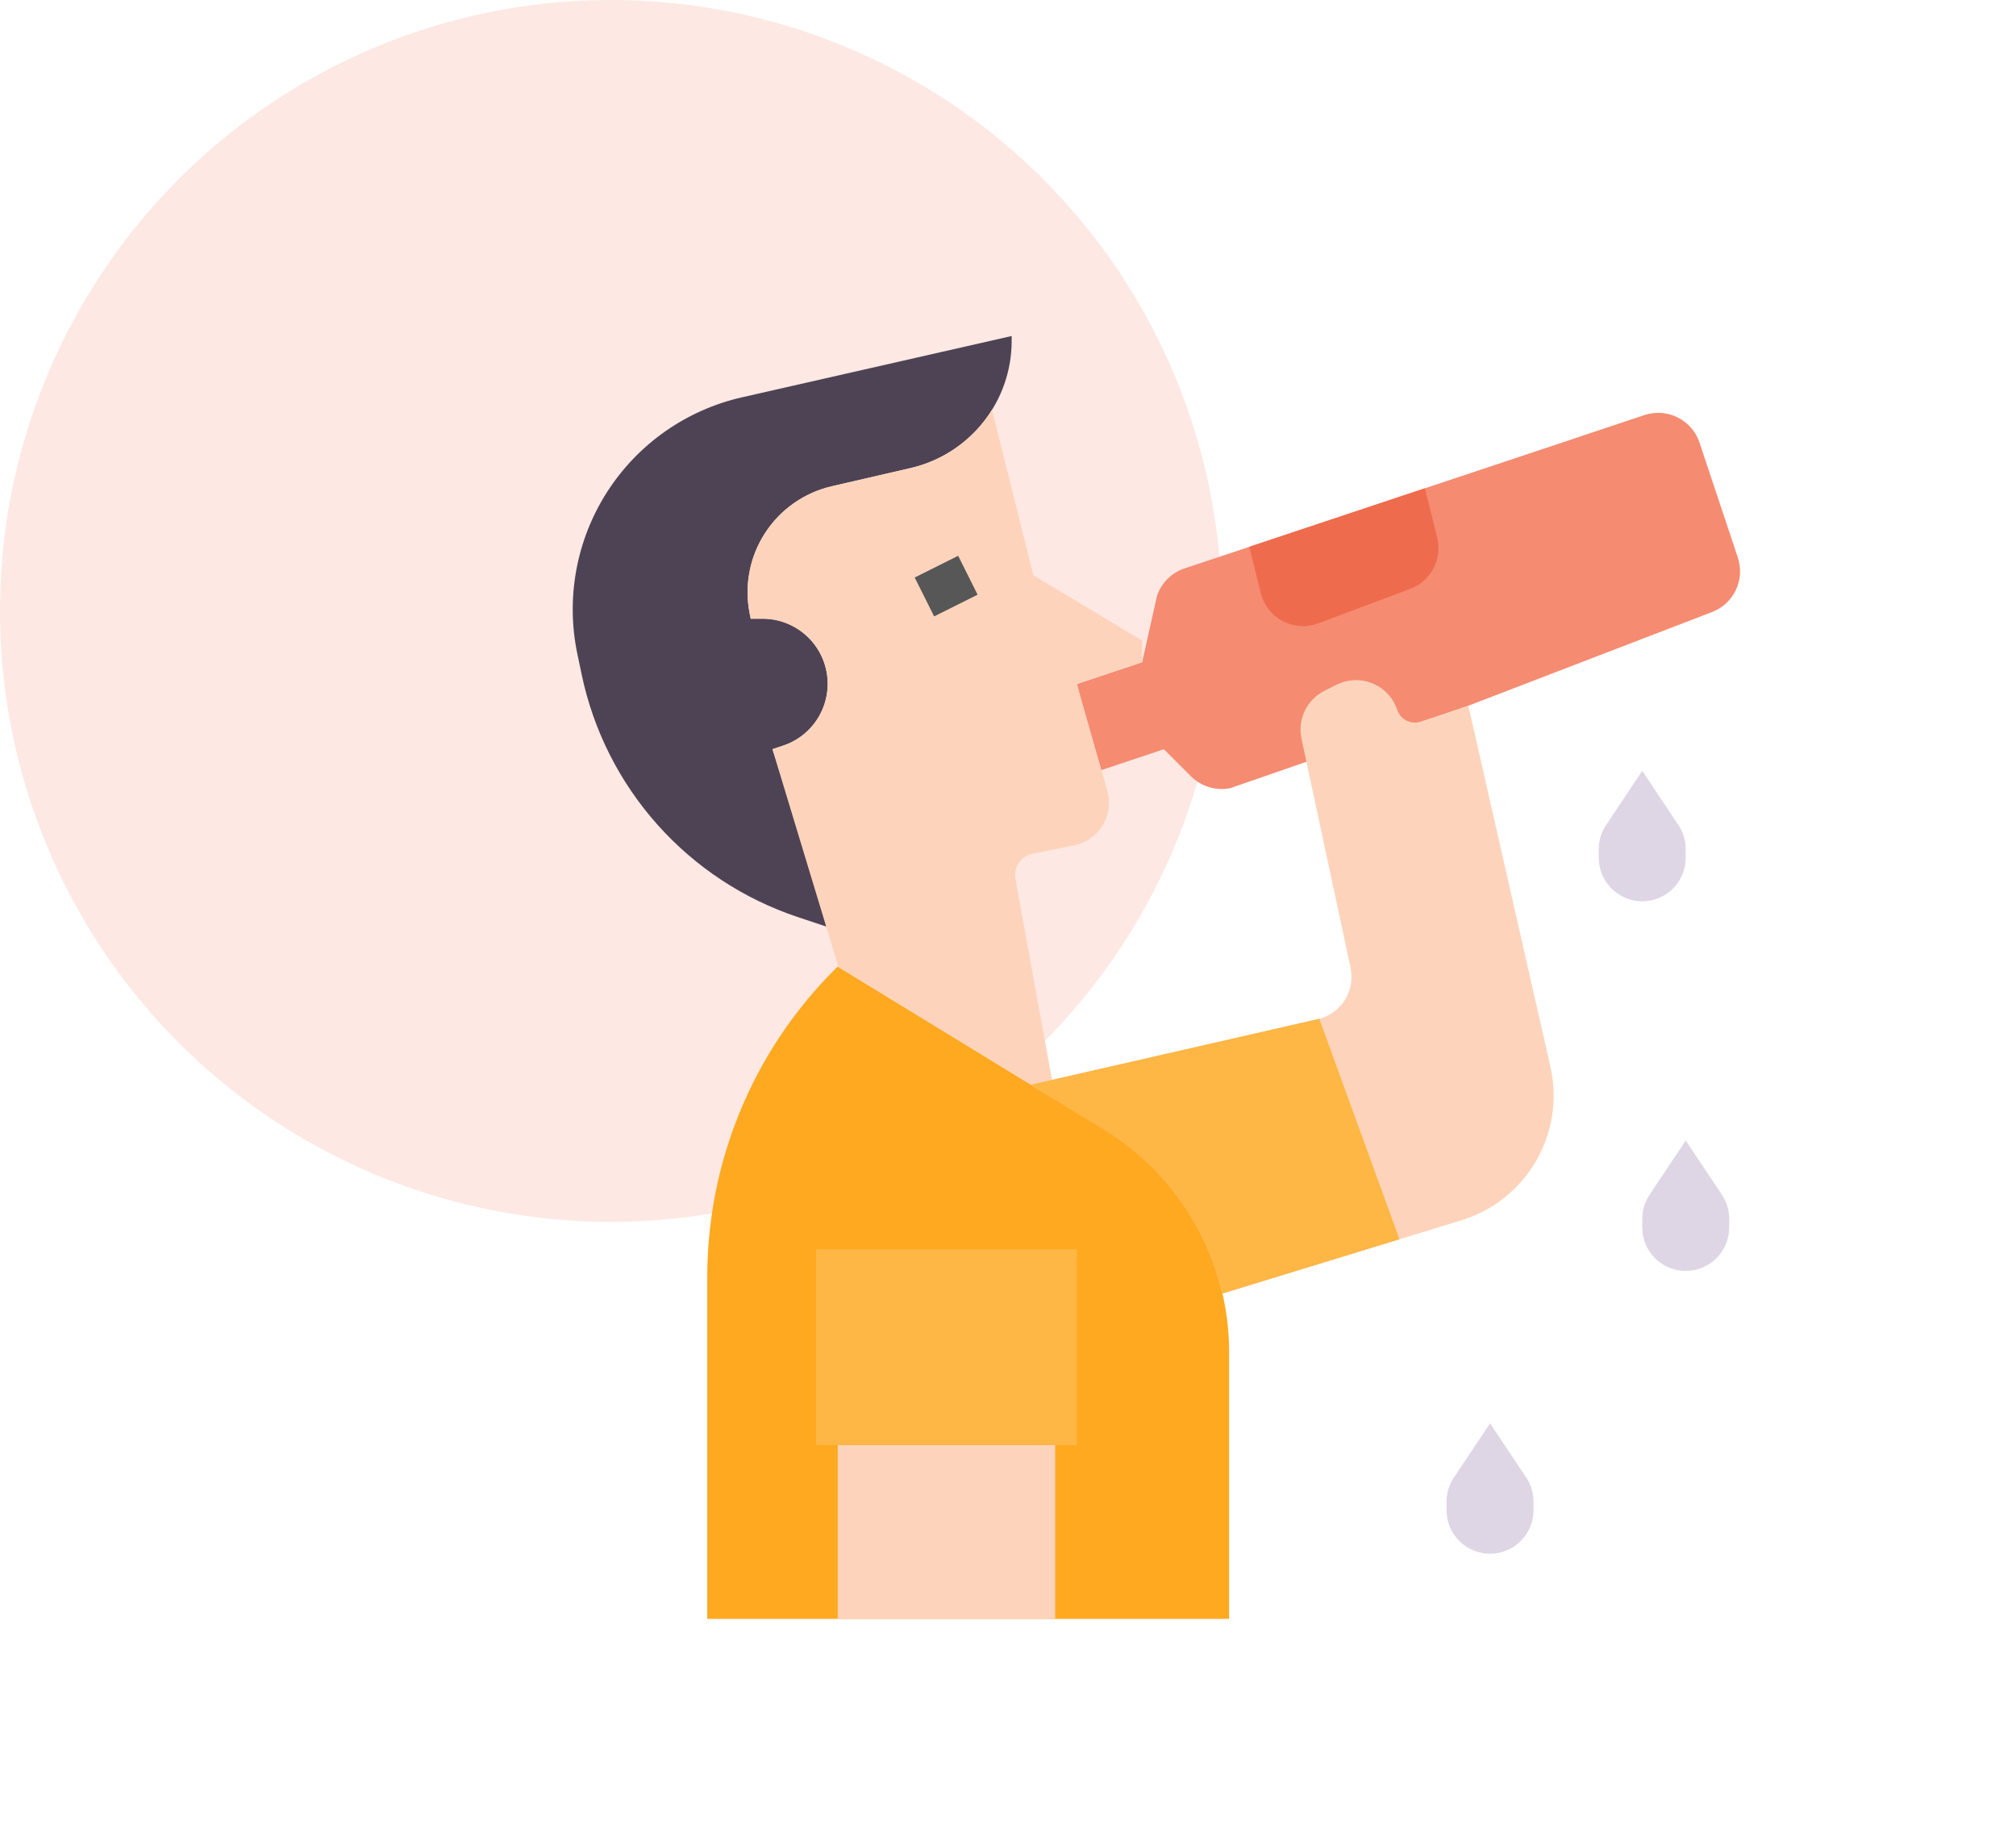 <svg width="66" height="60" viewBox="0 0 66 60" fill="none" xmlns="http://www.w3.org/2000/svg">
<circle cx="20" cy="20" r="20" fill="#EE6C4D" fill-opacity="0.16"/>
<path d="M56.054 20.034L48.069 23.104L40.275 25.802C40.045 25.848 39.807 25.837 39.583 25.769C39.358 25.701 39.154 25.579 38.989 25.413L38.103 24.528L35.968 25.24L35.256 22.392L37.392 21.681L37.878 19.509C37.948 19.299 38.066 19.108 38.222 18.952C38.378 18.796 38.569 18.678 38.779 18.608L40.896 17.902L46.646 15.986L53.837 13.588C54.196 13.469 54.587 13.497 54.924 13.666C55.262 13.835 55.519 14.131 55.638 14.489L56.894 18.255C57.009 18.602 56.987 18.981 56.83 19.312C56.674 19.644 56.396 19.902 56.054 20.034Z" fill="#F58B71"/>
<path d="M46.169 19.278L43.157 20.407C42.97 20.477 42.769 20.507 42.569 20.495C42.369 20.482 42.173 20.428 41.996 20.334C41.818 20.241 41.662 20.111 41.538 19.954C41.414 19.796 41.325 19.614 41.276 19.419L40.897 17.901L46.647 15.984L47.051 17.599C47.135 17.939 47.092 18.297 46.93 18.607C46.767 18.916 46.496 19.155 46.169 19.278V19.278Z" fill="#EE6C4D"/>
<path d="M47.866 39.943L45.816 40.571L40.021 42.347C39.766 41.24 39.292 40.196 38.628 39.274C37.964 38.352 37.123 37.573 36.153 36.981L33.75 35.512L43.121 33.37C43.145 33.364 43.168 33.359 43.191 33.353C43.544 33.258 43.846 33.032 44.037 32.721C44.227 32.409 44.291 32.037 44.214 31.68L42.608 24.184C42.542 23.875 42.58 23.553 42.717 23.269C42.854 22.985 43.081 22.754 43.364 22.613L43.756 22.416C43.939 22.325 44.138 22.274 44.342 22.267C44.546 22.259 44.749 22.296 44.938 22.374C45.126 22.452 45.295 22.57 45.434 22.719C45.573 22.868 45.679 23.046 45.743 23.239C45.769 23.315 45.809 23.385 45.861 23.446C45.913 23.506 45.977 23.556 46.049 23.591C46.121 23.627 46.199 23.649 46.279 23.654C46.358 23.66 46.439 23.65 46.515 23.624L48.072 23.105L50.757 34.92C50.995 35.967 50.83 37.066 50.294 37.997C49.758 38.928 48.891 39.623 47.866 39.943V39.943Z" fill="#FDD4BB"/>
<path d="M36.151 36.973L27.425 31.641L27.324 31.742C24.654 34.412 23.154 38.033 23.154 41.809V52.997H40.239V44.262C40.239 42.799 39.863 41.36 39.147 40.083C38.431 38.807 37.4 37.736 36.151 36.973V36.973Z" fill="#FFA921"/>
<path d="M27.426 47.305H34.544V53H27.426V47.305Z" fill="#FDD4BB"/>
<path d="M26.715 40.898H35.257V47.305H26.715V40.898Z" fill="#FEB644"/>
<path d="M24.291 13.007C22.469 13.421 20.883 14.534 19.875 16.107C18.867 17.68 18.518 19.587 18.903 21.415L19.045 22.091C19.429 23.916 20.284 25.607 21.525 26.999C22.766 28.39 24.349 29.432 26.117 30.022L27.248 30.398L25.29 24.525L25.64 24.409C26.12 24.249 26.528 23.923 26.79 23.49C27.052 23.057 27.151 22.544 27.07 22.045C26.989 21.545 26.733 21.09 26.347 20.762C25.962 20.434 25.472 20.254 24.966 20.254H24.578L24.544 20.084C24.363 19.176 24.542 18.233 25.044 17.455C25.546 16.677 26.332 16.126 27.234 15.918L29.81 15.323C30.751 15.106 31.59 14.576 32.192 13.821C32.793 13.065 33.12 12.127 33.12 11.162V11L24.291 13.007Z" fill="#4D4354"/>
<path d="M37.389 21.679L35.254 22.391L36.253 25.89C36.307 26.078 36.321 26.277 36.295 26.471C36.269 26.666 36.202 26.854 36.1 27.021C35.998 27.189 35.861 27.334 35.7 27.447C35.539 27.56 35.357 27.638 35.164 27.676L33.804 27.949C33.621 27.985 33.46 28.092 33.355 28.246C33.25 28.401 33.21 28.59 33.244 28.773L34.559 36.006L27.45 31.661L25.288 24.526L25.637 24.41C26.118 24.25 26.525 23.924 26.787 23.491C27.049 23.058 27.149 22.546 27.068 22.046C26.987 21.546 26.731 21.092 26.345 20.764C25.96 20.435 25.47 20.255 24.964 20.255H24.576L24.542 20.085C24.36 19.177 24.539 18.234 25.042 17.456C25.544 16.678 26.33 16.127 27.232 15.919L29.807 15.325C30.356 15.198 30.874 14.964 31.332 14.636C31.79 14.308 32.179 13.893 32.476 13.414L33.83 18.831L37.389 20.967V21.679Z" fill="#FDD4BB"/>
<path d="M55.187 28.082V27.801C55.187 27.52 55.104 27.245 54.948 27.011L53.764 25.234L52.579 27.011C52.423 27.245 52.34 27.52 52.34 27.801V28.082C52.34 28.459 52.49 28.822 52.757 29.089C53.024 29.356 53.386 29.506 53.764 29.506C54.141 29.506 54.503 29.356 54.77 29.089C55.037 28.822 55.187 28.459 55.187 28.082Z" fill="#DFD6E5"/>
<path d="M56.372 39.113L55.187 37.336L54.003 39.113C53.847 39.347 53.764 39.621 53.764 39.903V40.183C53.764 40.561 53.914 40.923 54.181 41.19C54.448 41.457 54.81 41.607 55.187 41.607C55.565 41.607 55.927 41.457 56.194 41.19C56.461 40.923 56.611 40.561 56.611 40.183V39.903C56.611 39.621 56.528 39.347 56.372 39.113Z" fill="#DFD6E5"/>
<path d="M48.781 46.594L47.596 48.371C47.441 48.605 47.357 48.879 47.357 49.16V49.441C47.357 49.819 47.507 50.181 47.774 50.448C48.041 50.715 48.404 50.865 48.781 50.865C49.159 50.865 49.521 50.715 49.788 50.448C50.055 50.181 50.205 49.819 50.205 49.441V49.16C50.205 48.879 50.122 48.605 49.966 48.371L48.781 46.594Z" fill="#DFD6E5"/>
<path d="M29.945 18.906L31.368 18.195L32.005 19.468L30.582 20.179L29.945 18.906Z" fill="#575757"/>
<path d="M45.816 40.57L40.021 42.346C39.766 41.239 39.292 40.194 38.628 39.273C37.964 38.351 37.123 37.572 36.153 36.979L33.75 35.51L43.121 33.368C43.145 33.363 43.168 33.358 43.191 33.352L45.816 40.57Z" fill="#FEB644"/>
</svg>

